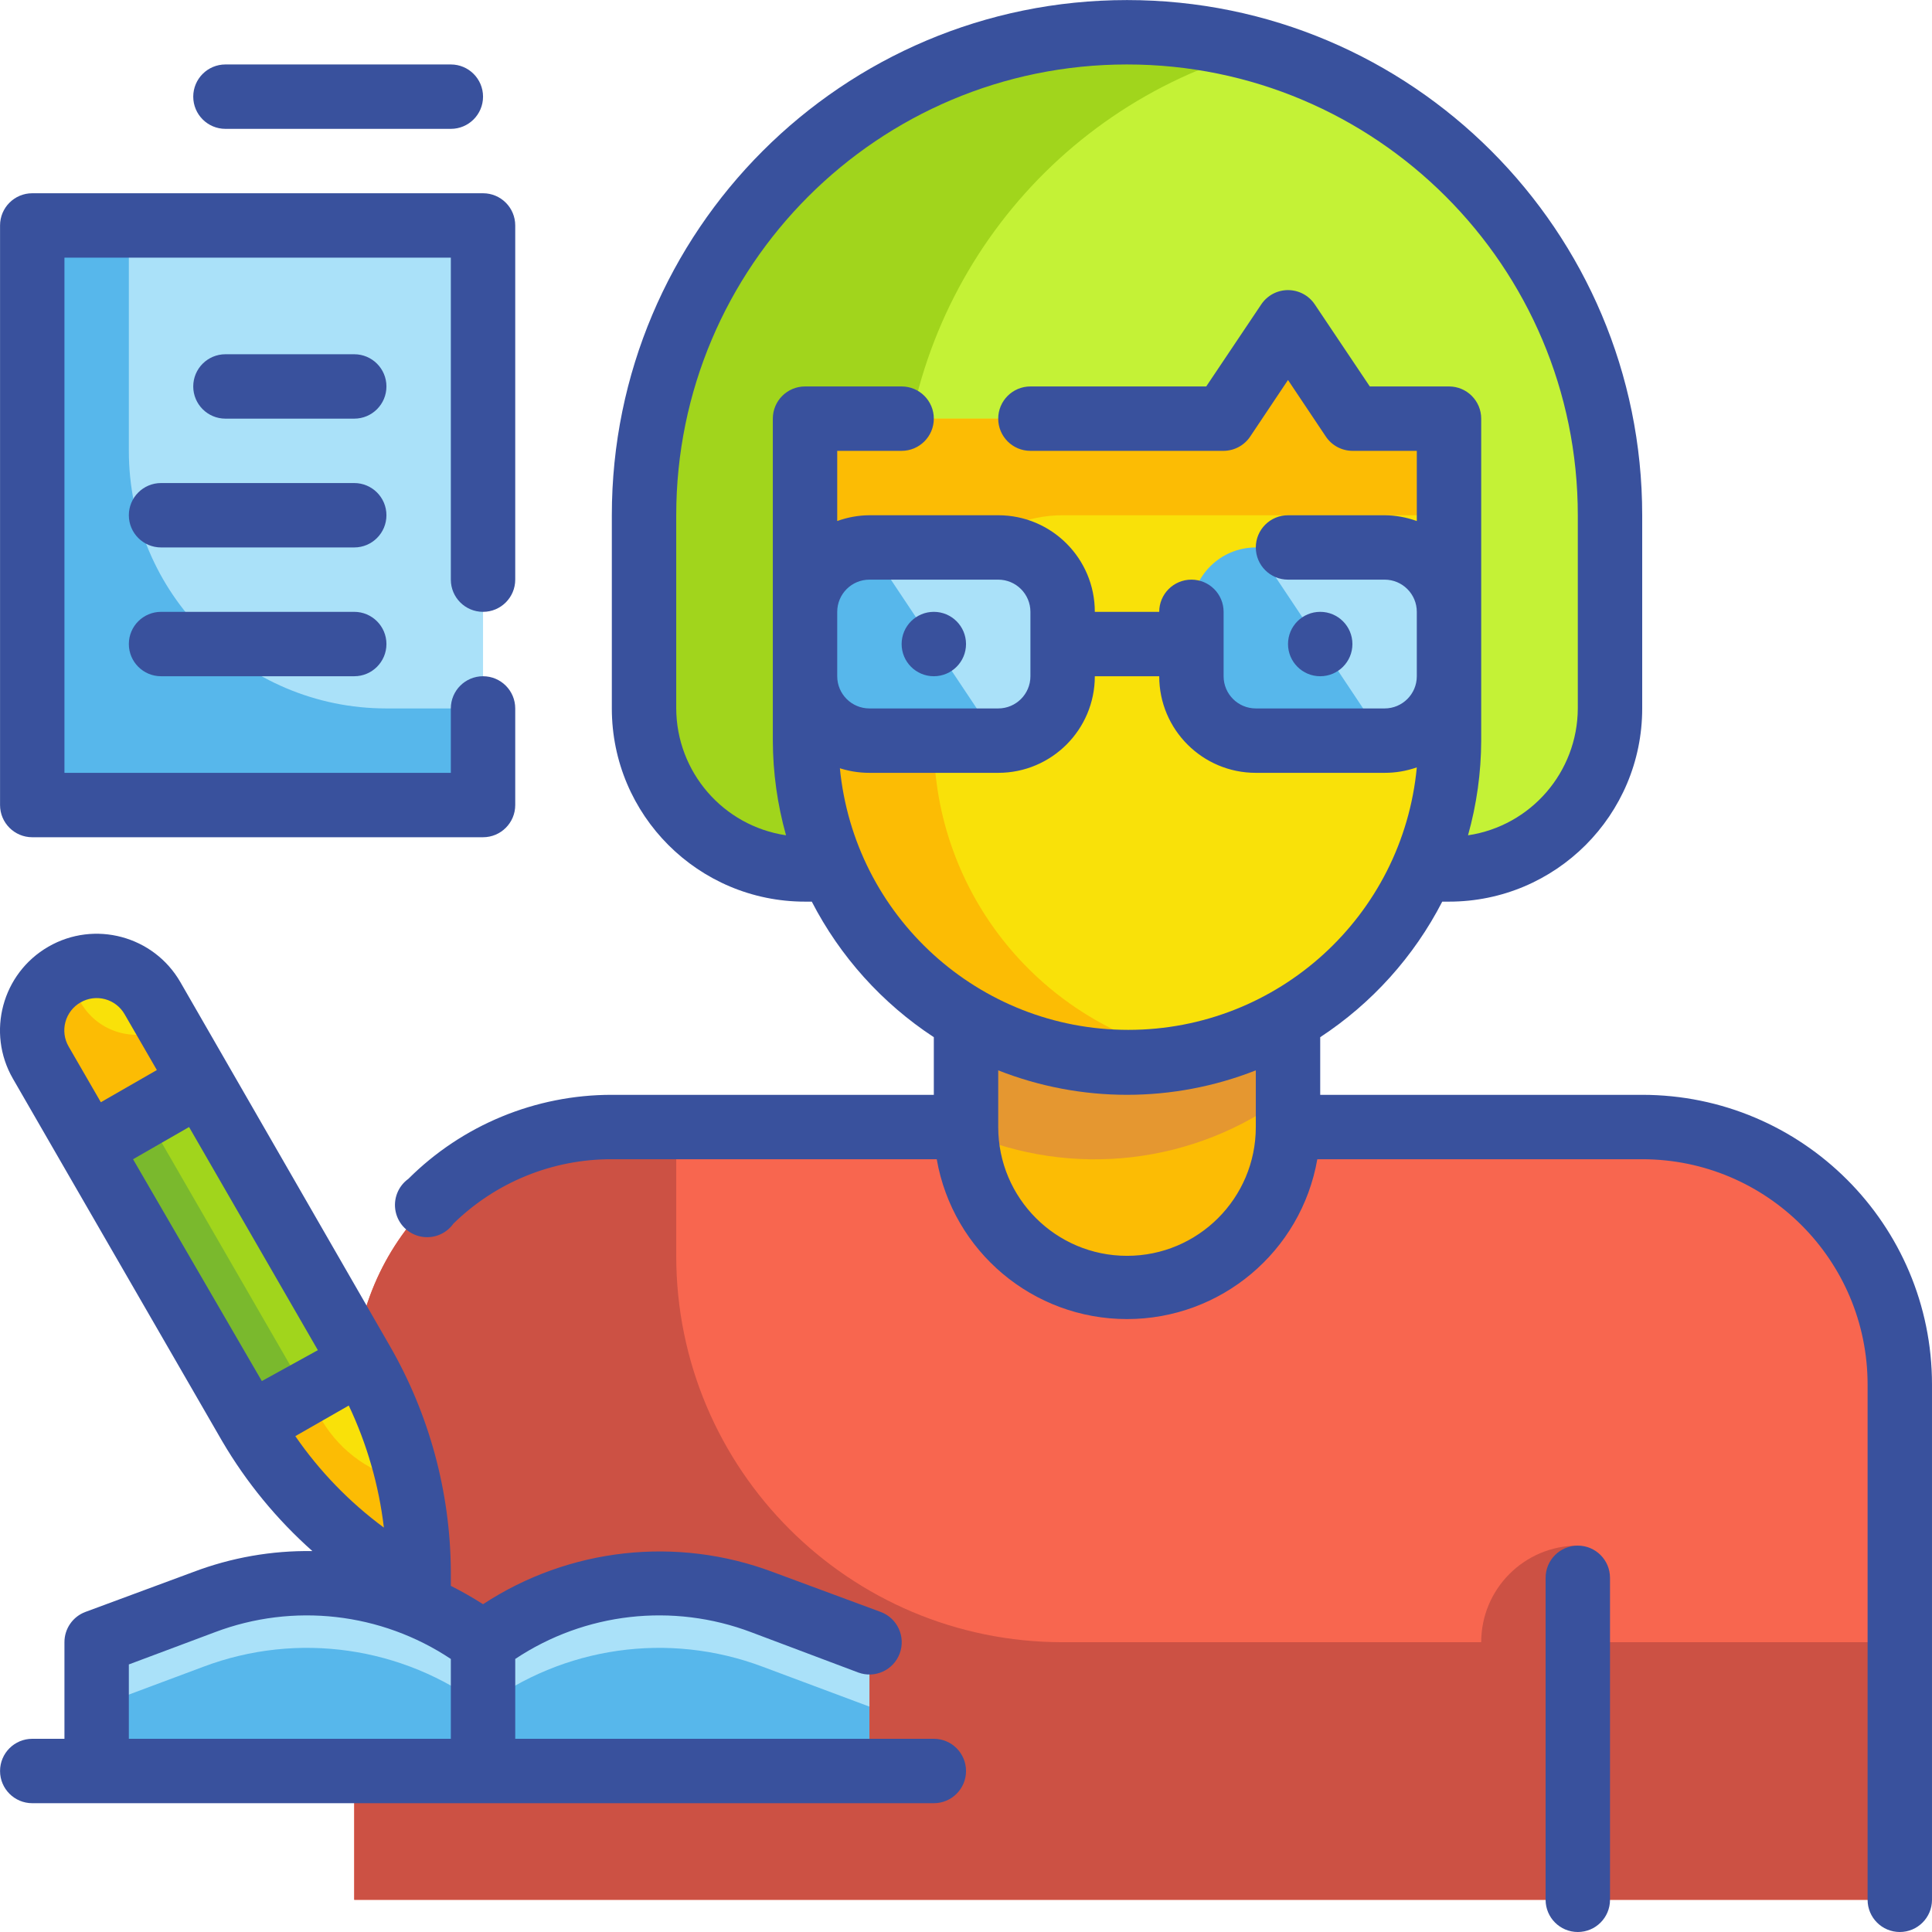 <svg height="480pt" viewBox="0 0 480.013 480" width="480pt" xmlns="http://www.w3.org/2000/svg"><path d="m152.012 280.008c-35.344 0-64 28.652-64 64v128h384v-128c0-35.348-28.652-64-64-64zm0 0" fill="#f8664f"/><path d="m392.012 408.008v-24c-13.254 0-24 10.742-24 24h-104c-53.02 0-96-42.98-96-96v-32h-16c-35.344 0-64 28.652-64 64v128h384v-64zm0 0" fill="#cc5144"/><path d="m280.012 320.008c-22.09 0-40-17.91-40-40v-40h80v40c0 22.09-17.906 40-40 40zm0 0" fill="#fcbc04"/><path d="m240.012 280.008v1.359c26.41 11.512 56.965 7.934 80-9.359v-32h-80zm0 0" fill="#e59730"/><path d="m280.012 8.008c66.277 0 120 53.727 120 120v48c0 22.09-17.906 40-40 40h-160c-22.09 0-40-17.91-40-40v-48c0-66.273 53.727-120 120-120zm0 0" fill="#c4f236"/><path d="m224.012 176.008v-48c.062-53.902 36.055-101.148 88-115.52-10.406-2.961-21.176-4.469-32-4.48-66.273 0-120 53.727-120 120v48c0 22.09 17.91 40 40 40h64c-22.09 0-40-17.91-40-40zm0 0" fill="#a1d51c"/><path d="m200.012 104.008h160v80c0 44.18-35.816 80-80 80-44.18 0-80-35.82-80-80zm0 0" fill="#f9e109"/><path d="m232.012 184.008v-24c0-17.676 14.328-32 32-32h96v-24h-24l-16-24-14.32 24h-105.68v80c0 44.18 35.82 80 80 80 5.375-.008 10.734-.543 16-1.602-37.25-7.605-64.008-40.379-64-78.398zm0 0" fill="#fcbc04"/><path d="m312.012 136.008h32c8.84 0 16 7.164 16 16v16c0 8.836-7.16 16-16 16h-32c-8.836 0-16-7.164-16-16v-16c0-8.836 7.164-16 16-16zm0 0" fill="#57b7eb"/><path d="m216.012 136.008h32c8.84 0 16 7.164 16 16v16c0 8.836-7.16 16-16 16h-32c-8.836 0-16-7.164-16-16v-16c0-8.836 7.164-16 16-16zm0 0" fill="#57b7eb"/><path d="m248.012 184.008-32-48h32c8.84 0 16 7.164 16 16v16c0 8.836-7.16 16-16 16zm0 0" fill="#aae1f9"/><path d="m344.012 184.008-32-48h32c8.84 0 16 7.164 16 16v16c0 8.836-7.16 16-16 16zm0 0" fill="#aae1f9"/><path d="m89.855 338.109-27.711 16-52-90.066c-4.418-7.652-1.797-17.438 5.855-21.855s17.438-1.797 21.855 5.855zm0 0" fill="#7ab92d"/><path d="m104.012 394.566v-4.238c-.078-18.352-4.961-36.363-14.16-52.242l-27.68 16c9.18 15.871 22.332 29.078 38.16 38.32zm0 0" fill="#f9e109"/><path d="m37.852 248.008c-4.598-7.238-14.086-9.562-21.508-5.27-7.422 4.289-10.145 13.672-6.172 21.27l12 20.801 27.68-16zm0 0" fill="#fcbc04"/><path d="m16.062 242.172c7.652-4.422 17.438-1.797 21.855 5.855l4 6.926c-7.652 4.418-17.438 1.797-21.855-5.855zm0 0" fill="#f9e109"/><path d="m36.066 276.793 13.855-8 40 69.281-13.855 8zm0 0" fill="#a1d51c"/><path d="m80.012 352.965-4-6.879-13.84 8c9.18 15.871 22.332 29.078 38.16 38.32l3.68 2.16v-4.238c-.043-7.508-.875-14.988-2.477-22.32-8.996-1.707-16.828-7.18-21.523-15.043zm0 0" fill="#fcbc04"/><path d="m216.012 408.008-26.559-9.922c-23.32-8.781-49.512-5.039-69.441 9.922v32h96zm0 0" fill="#57b7eb"/><path d="m24.012 408.008 26.562-9.922c23.32-8.781 49.512-5.039 69.438 9.922v32h-96zm0 0" fill="#57b7eb"/><path d="m189.453 398.086c-23.32-8.781-49.512-5.039-69.441 9.922v16c19.93-14.961 46.121-18.703 69.441-9.922l26.559 9.922v-16zm0 0" fill="#aae1f9"/><path d="m50.574 398.086-26.562 9.922v16l26.562-9.922c23.32-8.781 49.512-5.039 69.438 9.922v-16c-19.926-14.961-46.117-18.703-69.438-9.922zm0 0" fill="#aae1f9"/><path d="m8.012 56.008h112v144h-112zm0 0" fill="#aae1f9"/><path d="m32.012 112.008v-56h-24v144h112v-24h-24c-35.344 0-64-28.656-64-64zm0 0" fill="#57b7eb"/><g fill="#39519d"><path d="m336.012 160.008c0 4.418-3.582 8-8 8s-8-3.582-8-8c0-4.418 3.582-8 8-8s8 3.582 8 8zm0 0"/><path d="m240.012 160.008c0 4.418-3.582 8-8 8s-8-3.582-8-8c0-4.418 3.582-8 8-8s8 3.582 8 8zm0 0"/><path d="m392.012 384.008c-4.418 0-8 3.582-8 8v80c0 4.418 3.582 8 8 8s8-3.582 8-8v-80c0-4.418-3.582-8-8-8zm0 0"/><path d="m408.012 272.008h-80v-14.32c12.844-8.426 23.289-20.027 30.32-33.68h1.68c26.512 0 48-21.492 48-48v-48c0-70.695-57.305-128-128-128-70.691 0-128 57.305-128 128v48c0 26.508 21.492 48 48 48h1.68c7.035 13.652 17.48 25.254 30.32 33.68v14.32h-80c-18.953-.016-37.137 7.492-50.559 20.879-2.578 1.855-3.812 5.059-3.148 8.164.664 3.105 3.098 5.523 6.207 6.164s6.305-.617 8.141-3.207c10.512-10.297 24.648-16.047 39.359-16h80.723c4.023 22.965 23.965 39.715 47.277 39.715 23.316 0 43.258-16.75 47.281-39.715h80.719c30.93 0 56 25.07 56 56v128c0 4.418 3.582 8 8 8s8-3.582 8-8v-128c0-39.766-32.234-72-72-72zm-240-96v-48c0-61.855 50.145-112 112-112 61.859 0 112 50.145 112 112v48c-.062 15.801-11.648 29.188-27.277 31.52 2.148-7.656 3.254-15.57 3.277-23.52v-80c0-4.418-3.582-8-8-8h-19.68l-13.68-20.402c-1.484-2.211-3.977-3.535-6.641-3.535-2.664 0-5.152 1.324-6.637 3.535l-13.684 20.402h-43.68c-4.418 0-8 3.582-8 8 0 4.418 3.582 8 8 8h48c2.68-.016 5.168-1.367 6.641-3.602l9.359-14 9.363 14c1.469 2.234 3.961 3.586 6.637 3.602h16v17.438c-2.562-.93-5.27-1.418-8-1.438h-24c-4.418 0-8 3.582-8 8 0 4.418 3.582 8 8 8h24c4.418 0 8 3.582 8 8v16c0 4.418-3.582 8-8 8h-32c-4.418 0-8-3.582-8-8v-16c0-4.418-3.582-8-8-8s-8 3.582-8 8h-16c0-13.258-10.742-24-24-24h-32c-2.727.02-5.434.508-8 1.438v-17.438h16c4.418 0 8-3.582 8-8 0-4.418-3.582-8-8-8h-24c-4.418 0-8 3.582-8 8v80c.027 7.949 1.129 15.863 3.281 23.52-15.629-2.332-27.215-15.719-27.281-31.52zm40-24c0-4.418 3.582-8 8-8h32c4.418 0 8 3.582 8 8v16c0 4.418-3.582 8-8 8h-32c-4.418 0-8-3.582-8-8zm0 38.641c2.57.902 5.277 1.363 8 1.359h32c13.258 0 24-10.746 24-24h16c0 13.254 10.746 24 24 24h32c2.727.004 5.43-.457 8-1.359-3.496 36.973-34.539 65.219-71.68 65.219-37.137 0-68.18-28.246-71.68-65.219zm72 121.359c-17.672 0-32-14.328-32-32v-14.082c20.566 8.105 43.438 8.105 64 0v14.082c0 17.672-14.324 32-32 32zm0 0"/><path d="m232.012 432.008h-104v-19.84c17.332-11.543 39.168-14.016 58.641-6.641l26.562 10c4.152 1.547 8.773-.566 10.32-4.719 1.543-4.156-.57-8.777-4.723-10.32l-26.801-9.922c-23.898-8.977-50.648-6.004-72 8-2.586-1.656-5.254-3.18-8-4.559v-3.68c-.129-19.668-5.367-38.965-15.199-56l-52-90.32c-6.625-11.488-21.312-15.43-32.801-8.801-11.484 6.629-15.426 21.312-8.797 32.801l12 20.801 40 69.277c5.992 10.211 13.551 19.418 22.398 27.281-10.105-.152-20.148 1.613-29.602 5.199l-26.797 9.922c-3.137 1.172-5.211 4.172-5.203 7.52v24h-8c-4.418 0-8 3.582-8 8 0 4.418 3.582 8 8 8h224c4.418 0 8-3.582 8-8 0-4.418-3.582-8-8-8zm-145.359-82.801c4.531 9.566 7.477 19.809 8.723 30.32-8.539-6.305-15.977-13.984-22-22.719zm-21.598-6.082-32-55.117 13.918-8 32 55.438zm-45.043-94.078c1.848-1.07 4.039-1.355 6.098-.801 2.059.555 3.809 1.91 4.863 3.762l8 13.84-13.918 8-8-13.84c-1.07-1.844-1.359-4.039-.801-6.098.555-2.059 1.906-3.809 3.758-4.863zm12 164.48 21.363-8c19.473-7.375 41.305-4.902 58.637 6.641v19.84h-80zm0 0"/><path d="m8.012 208.008h112c4.418 0 8-3.582 8-8v-24c0-4.418-3.582-8-8-8s-8 3.582-8 8v16h-96v-128h96v80c0 4.418 3.582 8 8 8s8-3.582 8-8v-88c0-4.418-3.582-8-8-8h-112c-4.418 0-8 3.582-8 8v144c0 4.418 3.582 8 8 8zm0 0"/><path d="m88.012 120.008h-48c-4.418 0-8 3.582-8 8 0 4.418 3.582 8 8 8h48c4.418 0 8-3.582 8-8 0-4.418-3.582-8-8-8zm0 0"/><path d="m88.012 152.008h-48c-4.418 0-8 3.582-8 8 0 4.418 3.582 8 8 8h48c4.418 0 8-3.582 8-8 0-4.418-3.582-8-8-8zm0 0"/><path d="m88.012 88.008h-32c-4.418 0-8 3.582-8 8 0 4.418 3.582 8 8 8h32c4.418 0 8-3.582 8-8 0-4.418-3.582-8-8-8zm0 0"/><path d="m56.012 32.008h56c4.418 0 8-3.582 8-8 0-4.418-3.582-8-8-8h-56c-4.418 0-8 3.582-8 8 0 4.418 3.582 8 8 8zm0 0"/></g></svg>